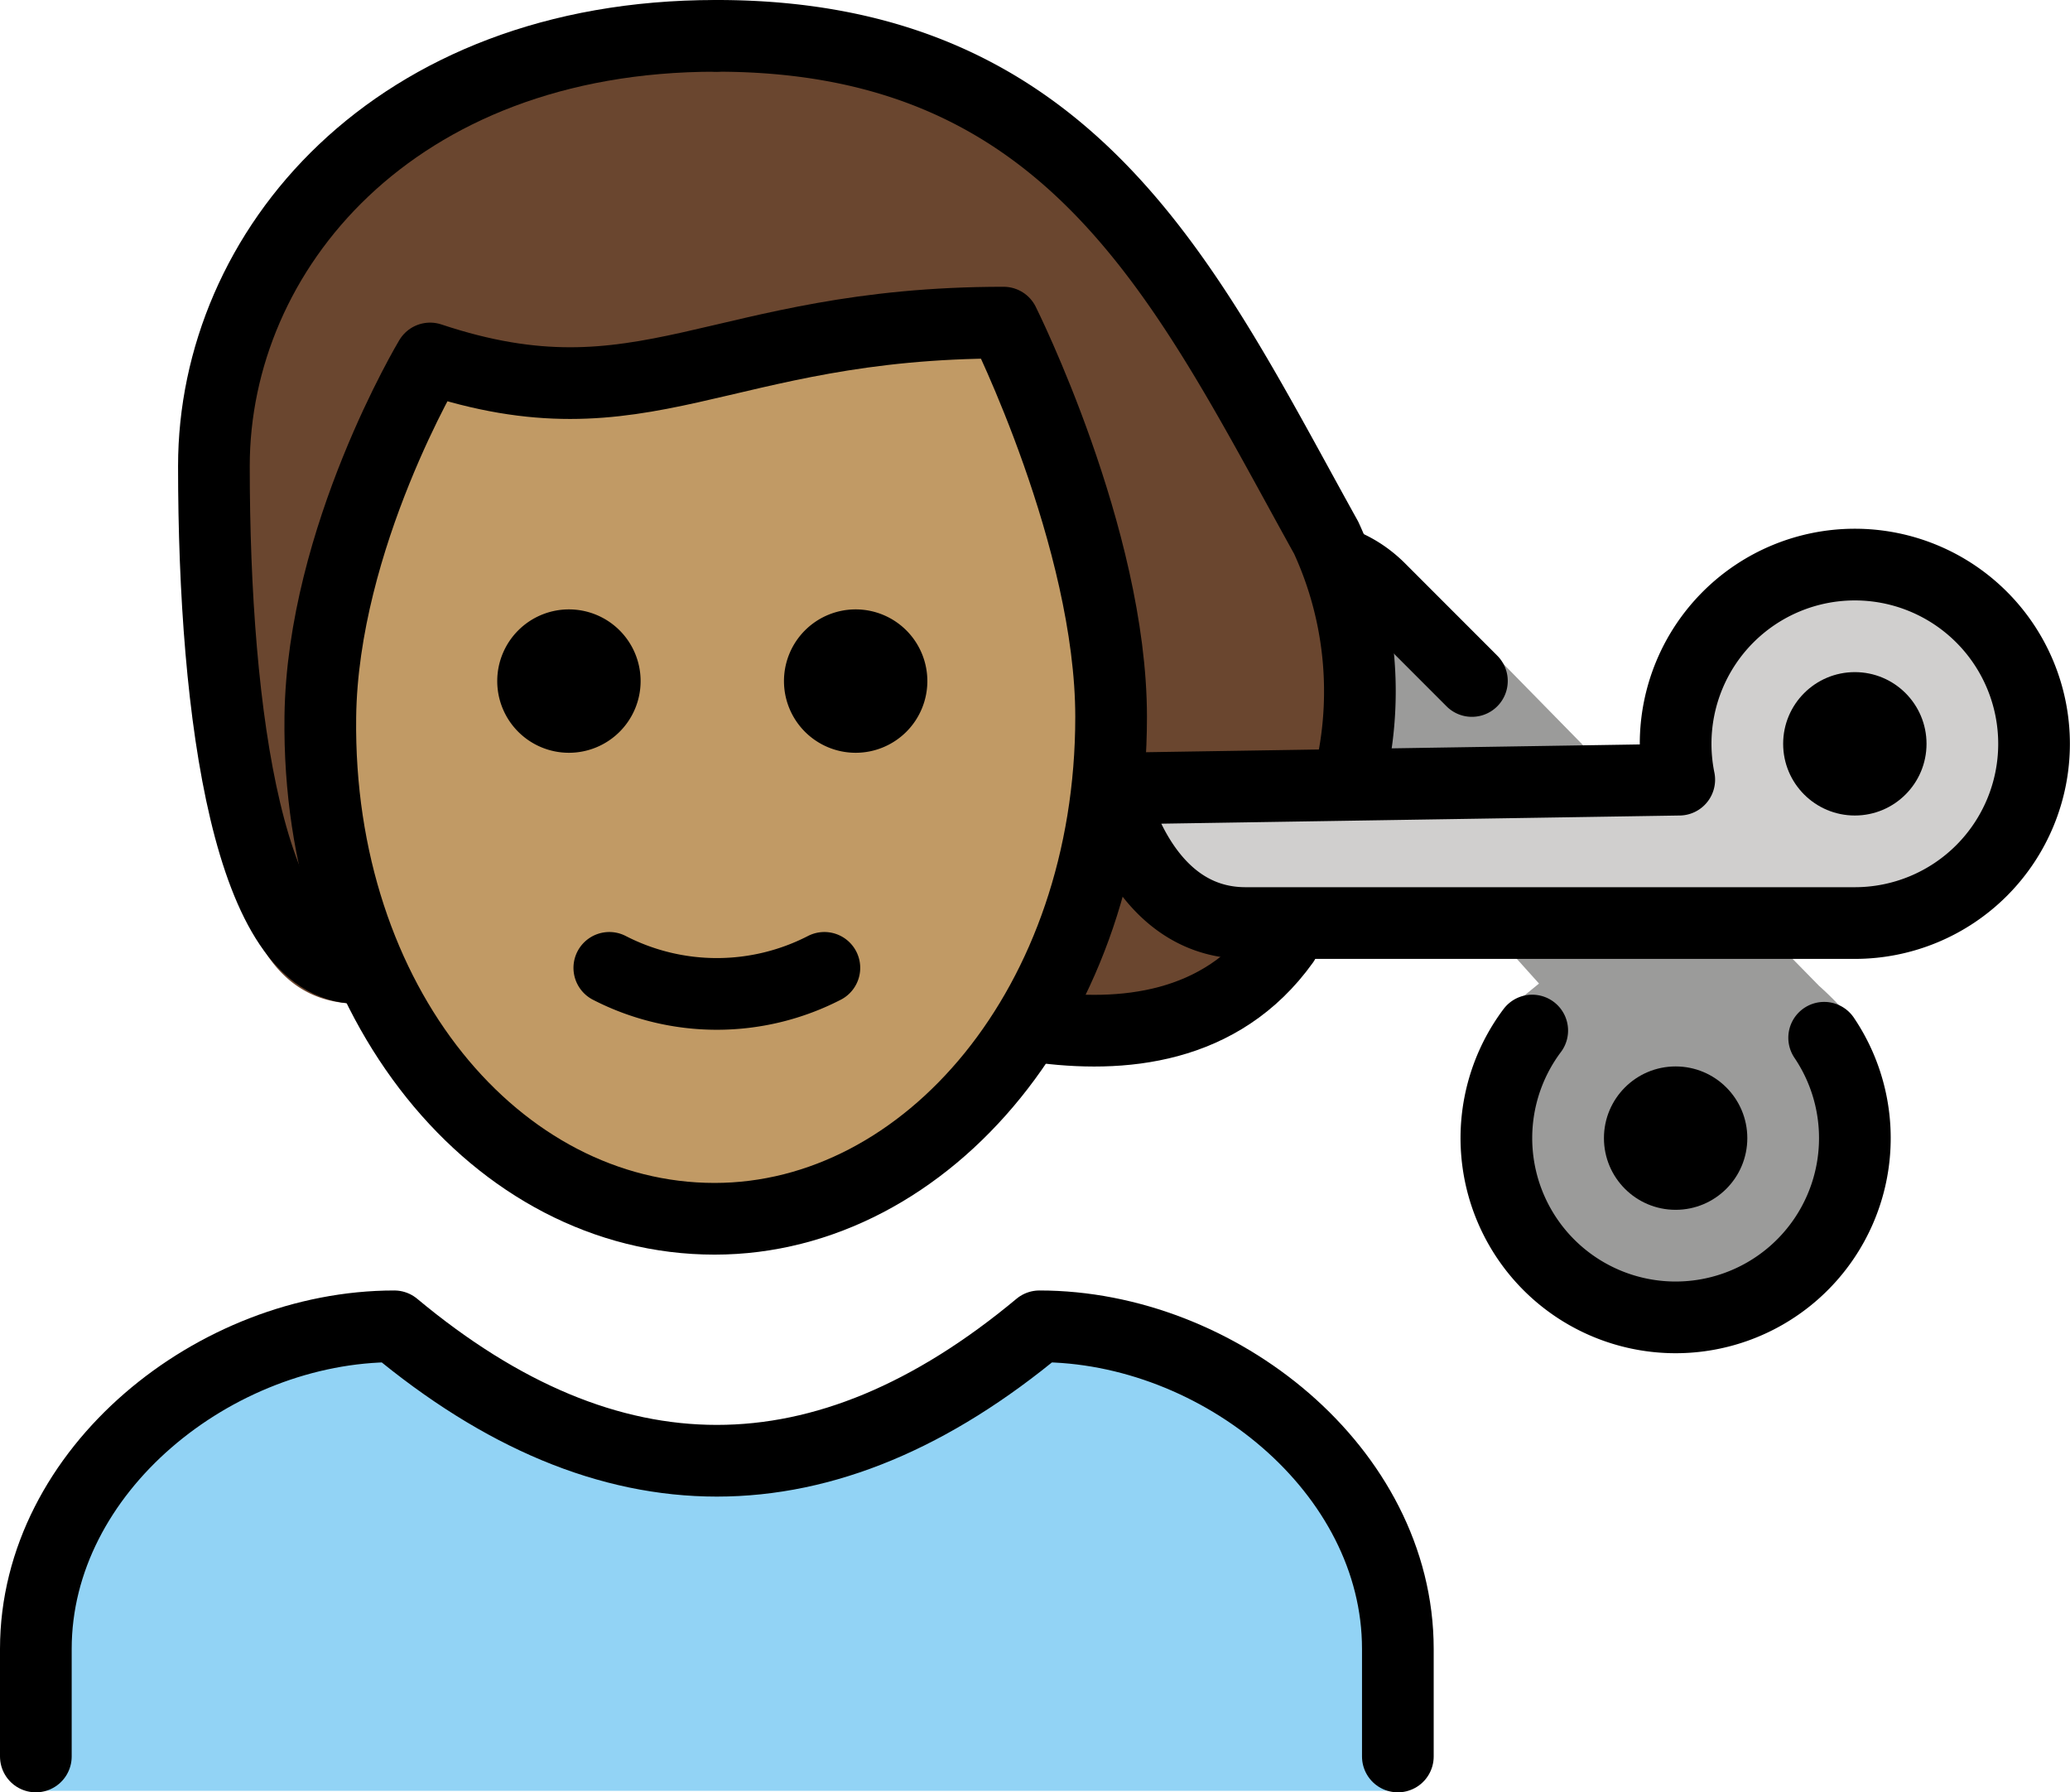 <?xml version="1.0" encoding="UTF-8" standalone="no"?>
<svg
   id="emoji"
   viewBox="0 0 57.753 50"
   version="1.1"
   sodipodi:docname="1f487-1f3fd-200d-2642-fe0f.svg"
   width="57.753"
   height="50"
   xmlns:inkscape="http://www.inkscape.org/namespaces/inkscape"
   xmlns:sodipodi="http://sodipodi.sourceforge.net/DTD/sodipodi-0.dtd"
   xmlns="http://www.w3.org/2000/svg"
   xmlns:svg="http://www.w3.org/2000/svg">
  <defs
     id="defs16" />
  <sodipodi:namedview
     id="namedview16"
     pagecolor="#ffffff"
     bordercolor="#000000"
     borderopacity="0.25"
     inkscape:showpageshadow="2"
     inkscape:pageopacity="0.0"
     inkscape:pagecheckerboard="0"
     inkscape:deskcolor="#d1d1d1" />
  <g
     id="color"
     transform="translate(-7.125,-11)">
    <path
       fill="#92d3f5"
       d="M 8.125,60.958 V 57 c 0,-4.994 5.008,-9 10,-9 q 9,7.5 18,0 c 4.994,0 10,4.006 10,9 v 3.958"
       id="path1" />
    <path
       fill="#9b9b9a"
       d="M 58.019,39.95 A 5.001,5.001 0 1 1 49.874,39.749 L 49.375,39 l 0.688,-0.562 -2.75,-3.062 -1.5,-3.625 -0.194,-4.329 2.573,1.204 9.684,9.875 c 0,0 1.062,0.935 1,1.249"
       id="path2" />
    <path
       fill="#d0cfce"
       d="m 53.875,31.75 a 5.035,5.035 0 0 0 0.101,1 L 38.125,33 c 0,0 0.75,3.75 3.75,3.75 h 17 a 5,5 0 1 0 -5,-5 z"
       id="path3" />
  </g>
  <g
     id="skin"
     transform="translate(-7.125,-11)">
    <path
       fill="#c19a65"
       d="m 16.061,31 c 0,9 4.936,14 11,14 5.936,0 11.063,-5 11.063,-14 a 12.133,12.133 0 0 0 -1,-5 47.138,47.138 0 0 0 -1.999,-6 45.971,45.971 0 0 1 -16,1 c 0,0 -3.064,5 -3.064,10 z"
       id="path4" />
  </g>
  <g
     id="hair"
     transform="translate(-7.125,-11)">
    <path
       fill="#6a462f"
       d="m 17.125,39 c -4,0 -4,-6 -4,-13 0,-7 4,-14 14,-14 10,0 13.122,7.018 17,14 0.706,1.272 1,3 1,6 l -7,1 c 0.946,2.77 2.461,3.871 6.207,4.1 0,0 -2.97,2.369 -3.782,2.369 a 49.61,49.61 0 0 0 -5.235,1.279 c 0,0 4.826,-11.482 1.054,-14.776 L 35.126,20 l -16.74,1.453 c 0,0 -3.505,13.894 -1.261,17.547 z"
       id="path5" />
  </g>
  <g
     id="line"
     transform="translate(-7.125,-11)">
    <circle
       cx="58.875"
       cy="31.75"
       r="2"
       id="circle5" />
    <path
       fill="none"
       stroke="#000000"
       stroke-linecap="round"
       stroke-linejoin="round"
       stroke-width="2"
       d="m 42.942,37.273 c -1.749,2.443 -4.515,2.696 -6.895,2.361"
       id="path6" />
    <path
       fill="none"
       stroke="#000000"
       stroke-linecap="round"
       stroke-linejoin="round"
       stroke-width="2"
       d="m 27.125,12 c 10,0 13.122,7.018 17,14 a 10.233,10.233 0 0 1 0.723,6.387"
       id="path7" />
    <path
       fill="none"
       stroke="#000000"
       stroke-linecap="round"
       stroke-linejoin="round"
       stroke-width="2"
       d="m 8.125,60 v -3 c 0,-4.994 5.008,-9 10,-9 q 9,7.5 18,0 c 4.994,0 10,4.006 10,9 v 3"
       id="path8" />
    <path
       d="m 32.998,30 a 2,2 0 1 1 -2,-2 2,2 0 0 1 2,2"
       id="path9" />
    <path
       d="m 24.998,30 a 2,2 0 1 1 -2,-2 2,2 0 0 1 2,2"
       id="path10" />
    <path
       fill="none"
       stroke="#000000"
       stroke-linecap="round"
       stroke-linejoin="round"
       stroke-width="2"
       d="m 24.125,38 a 6.553,6.553 0 0 0 6,0"
       id="path11" />
    <path
       fill="none"
       stroke="#000000"
       stroke-linecap="round"
       stroke-linejoin="round"
       stroke-width="2"
       d="m 53.875,31.75 a 5.035,5.035 0 0 0 0.101,1 L 38.125,33 c 0,0 0.75,3.75 3.75,3.75 h 17 a 5,5 0 1 0 -5,-5 z"
       id="path12" />
    <path
       fill="none"
       stroke="#000000"
       stroke-linecap="round"
       stroke-linejoin="round"
       stroke-width="2"
       d="M 58.019,39.95 A 5.001,5.001 0 1 1 49.874,39.749"
       id="path13" />
    <path
       fill="none"
       stroke="#000000"
       stroke-linecap="round"
       stroke-linejoin="round"
       stroke-width="2"
       d="m 44.603,26.741 a 3.064,3.064 0 0 1 0.749,0.443 3.218,3.218 0 0 1 0.266,0.238 l 2.573,2.575"
       id="path14" />
    <circle
       cx="53.875"
       cy="42.75"
       r="2"
       id="circle14" />
    <path
       fill="none"
       stroke="#000000"
       stroke-linejoin="round"
       stroke-width="2"
       d="m 16.062,31 c -0.102,7.999 4.936,14 11,14 5.936,0 11.063,-6 11.063,-14 0,-5 -3,-11 -3,-11 -8,0 -10,3 -16,1 0,0 -3,5 -3.063,10 z"
       id="path15" />
    <path
       fill="none"
       stroke="#000000"
       stroke-linecap="round"
       stroke-linejoin="round"
       stroke-width="2"
       d="m 17.093,38 c -3,0 -4,-7 -4,-14 0,-6 5,-12 14,-12"
       id="path16" />
  </g>
</svg>
